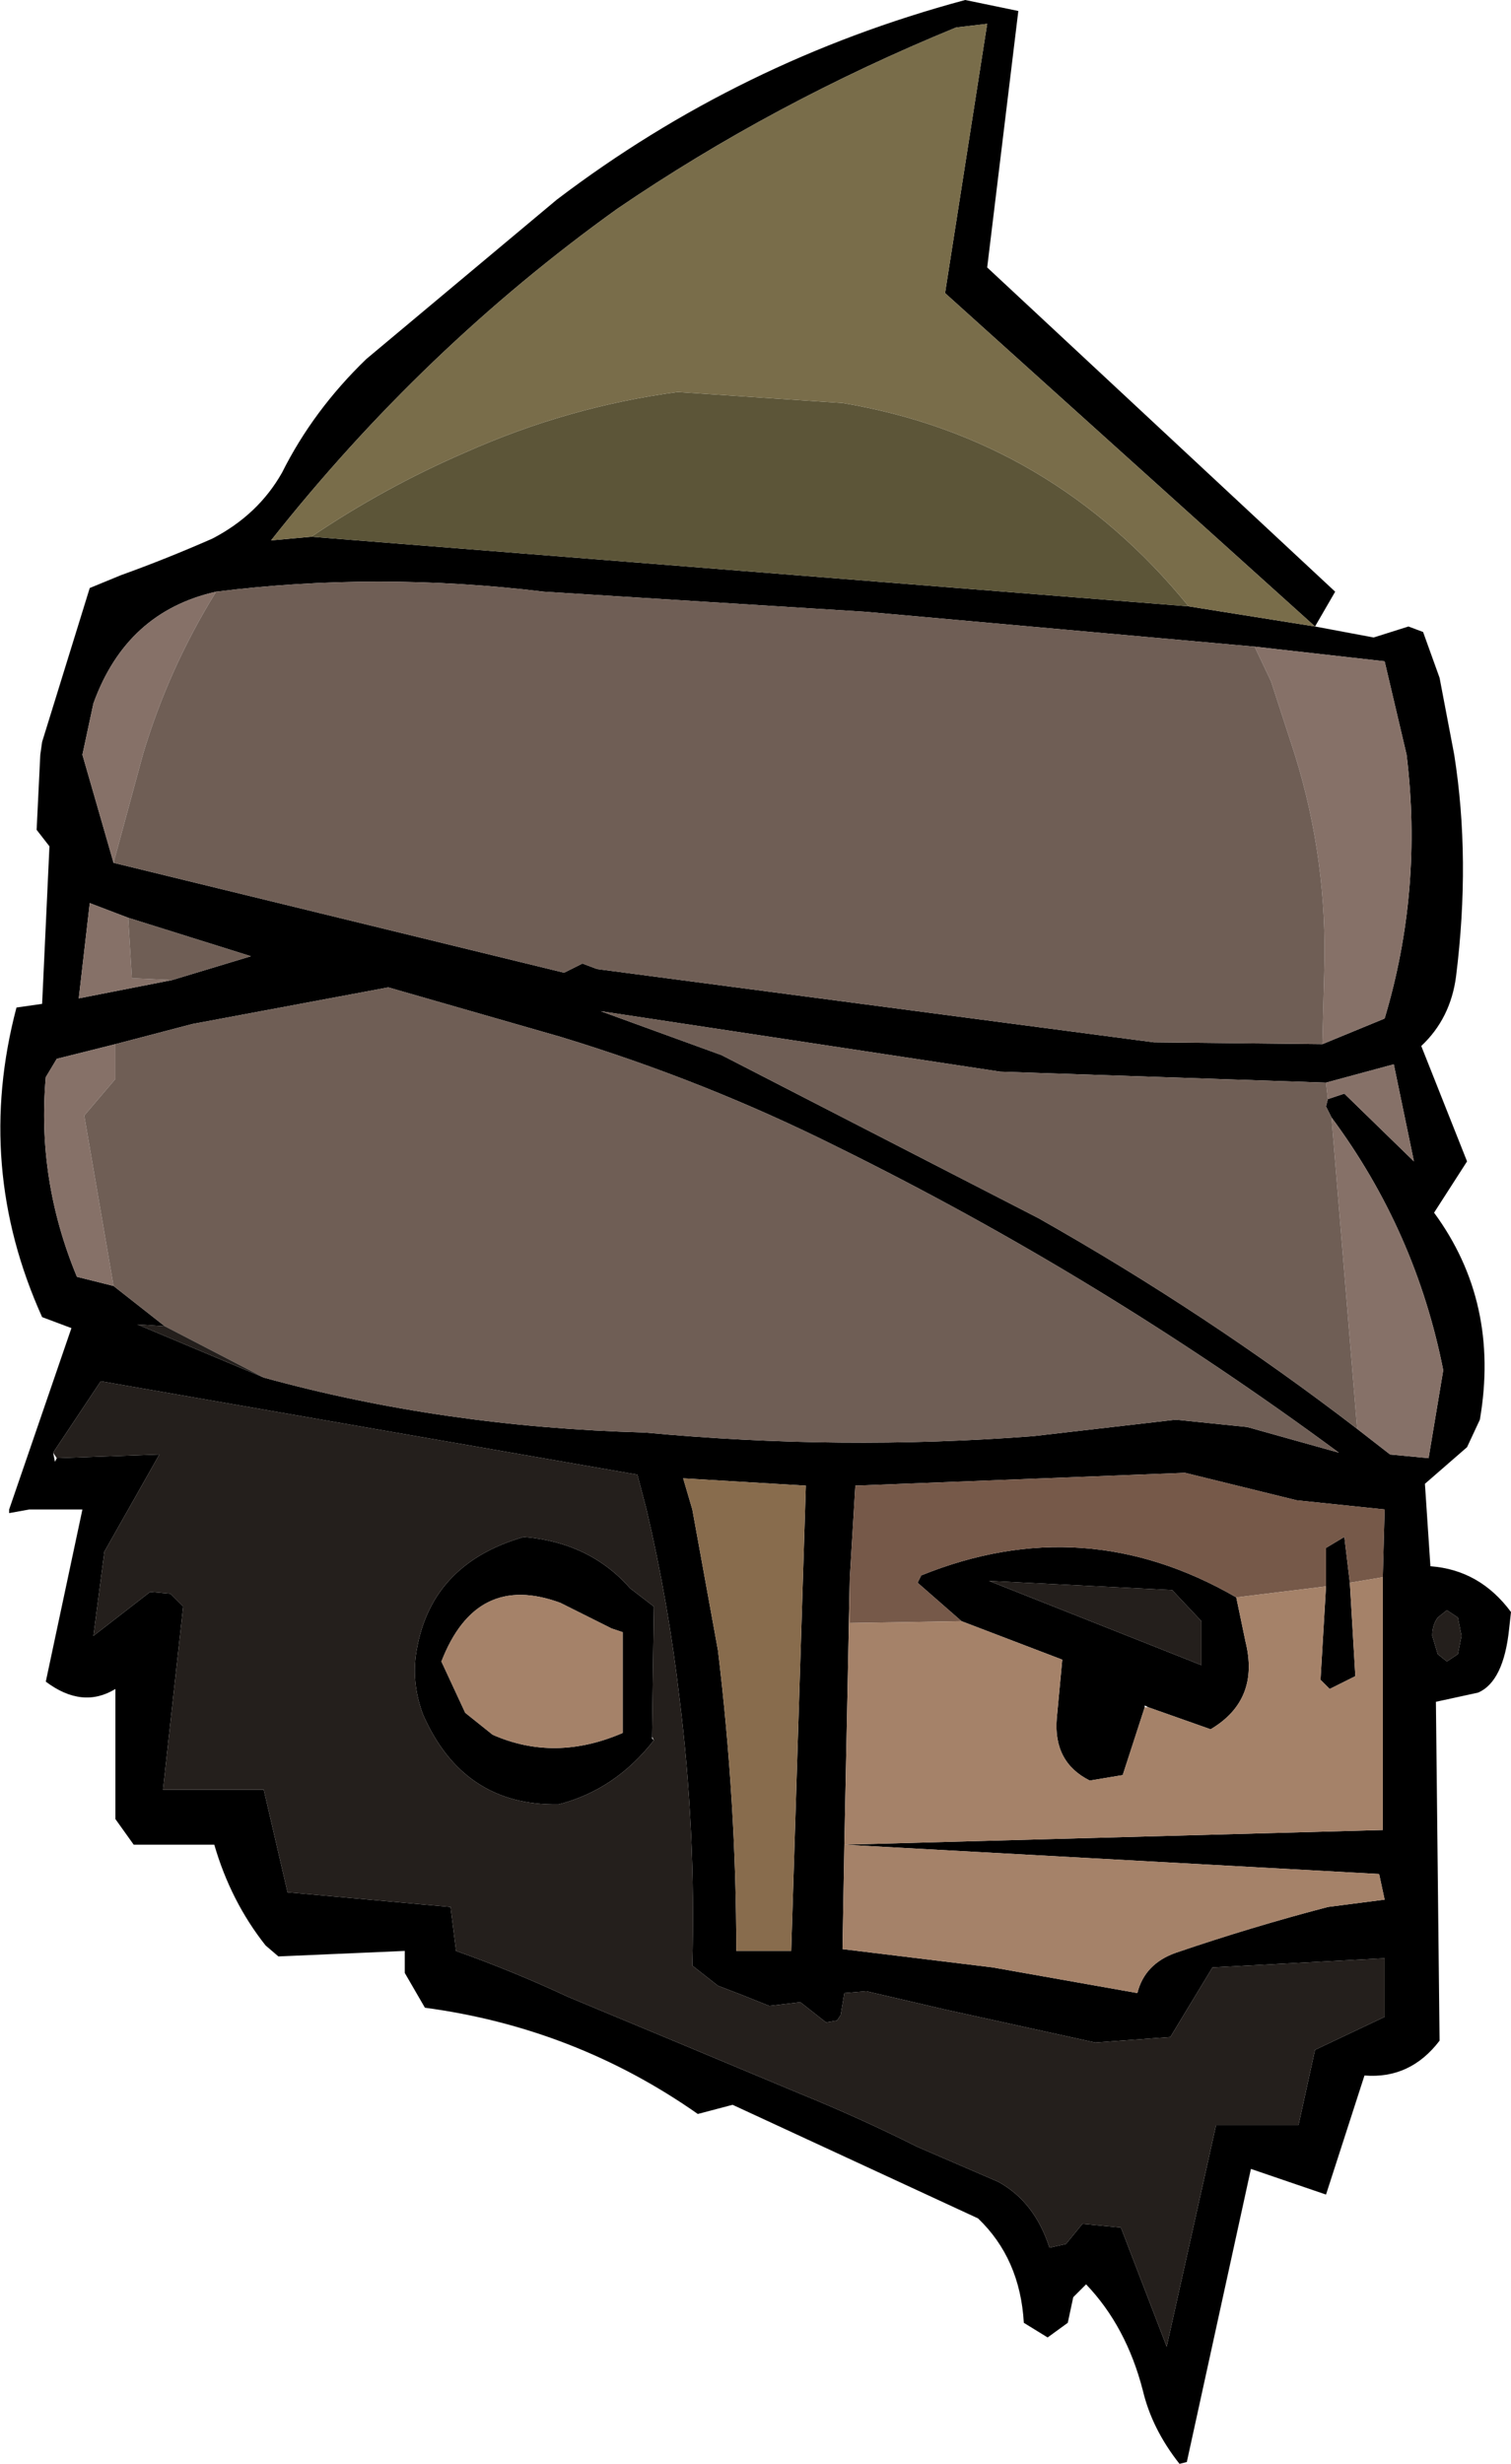 <?xml version="1.0" encoding="UTF-8" standalone="no"?>
<svg xmlns:xlink="http://www.w3.org/1999/xlink" height="67.25px" width="41.25px" xmlns="http://www.w3.org/2000/svg">
  <g transform="matrix(1.0, 0.0, 0.0, 1.0, 20.0, 35.5)">
    <path d="M15.9 -18.4 L5.8 -27.5 6.95 -34.85 6.1 -34.75 Q1.1 -32.7 -3.15 -29.8 -8.45 -26.0 -12.6 -20.75 L-11.5 -20.85 12.45 -18.95 15.9 -18.4 17.5 -18.1 18.45 -18.4 18.85 -18.25 19.3 -17.0 19.7 -14.9 Q20.15 -12.05 19.75 -8.85 19.6 -7.7 18.8 -6.95 L20.05 -3.8 19.15 -2.4 Q20.95 0.05 20.4 3.25 L20.05 4.0 18.9 5.0 19.05 7.25 Q20.4 7.35 21.25 8.5 L21.2 8.95 Q21.05 10.4 20.35 10.7 L19.2 10.95 19.3 20.2 Q18.5 21.25 17.25 21.15 L16.2 24.4 14.15 23.7 12.4 31.7 12.2 31.75 Q11.45 30.8 11.2 29.75 10.75 28.0 9.65 26.85 L9.3 27.2 9.15 27.9 8.6 28.3 7.95 27.9 Q7.85 26.15 6.7 25.05 L0.0 21.95 -0.95 22.2 Q-4.3 19.85 -8.4 19.3 L-8.95 18.35 -8.95 17.75 -12.4 17.9 -12.75 17.6 Q-13.7 16.4 -14.15 14.85 L-16.35 14.85 -16.85 14.15 -16.85 10.6 Q-17.75 11.15 -18.75 10.4 L-17.75 5.7 -19.2 5.7 -19.75 5.8 -19.75 5.7 -18.05 0.75 -18.85 0.45 Q-20.7 -3.65 -19.55 -8.0 L-18.85 -8.1 -18.65 -12.4 -19.0 -12.85 -18.9 -14.9 -18.85 -15.25 -17.55 -19.45 -16.7 -19.8 Q-15.45 -20.25 -14.2 -20.8 -12.95 -21.45 -12.3 -22.6 -11.45 -24.3 -10.0 -25.7 L-4.8 -30.05 Q0.2 -33.85 6.35 -35.5 L7.8 -35.2 6.95 -28.2 16.45 -19.35 15.9 -18.4 M14.25 -17.85 L3.65 -18.8 -5.15 -19.35 Q-9.7 -19.9 -14.1 -19.35 -16.55 -18.8 -17.45 -16.3 L-17.75 -14.9 -16.9 -11.95 -4.6 -8.95 -4.1 -9.2 -3.7 -9.05 11.5 -7.05 16.1 -7.0 17.8 -7.7 Q18.85 -11.2 18.4 -14.9 L17.8 -17.45 14.25 -17.85 M16.35 -5.0 L16.2 -5.3 16.25 -5.5 16.7 -5.65 18.6 -3.8 18.05 -6.45 16.2 -5.95 7.3 -6.25 -3.6 -7.9 -0.3 -6.7 8.35 -2.25 Q12.95 0.35 17.05 3.5 L17.95 4.2 19.0 4.3 19.4 1.9 Q18.65 -1.9 16.35 -5.0 M17.75 7.55 L17.8 5.7 15.4 5.45 12.35 4.7 3.35 5.05 3.2 7.55 3.05 14.85 3.0 17.7 7.1 18.2 11.05 18.9 Q11.25 18.1 12.1 17.8 14.15 17.1 16.25 16.55 L17.8 16.35 17.65 15.65 3.05 14.85 17.75 14.45 17.75 7.55 M6.25 8.75 L5.05 7.7 5.15 7.5 Q9.6 5.7 13.75 8.1 L14.0 9.3 Q14.4 10.9 13.05 11.7 L11.35 11.1 11.25 11.05 11.25 11.1 10.65 12.95 9.75 13.1 Q8.75 12.6 8.85 11.4 L9.0 9.8 6.25 8.75 M16.2 7.8 L16.2 6.75 16.7 6.45 16.85 7.7 17.0 10.25 16.3 10.6 16.05 10.35 16.2 7.8 M-12.8 2.1 Q-7.9 3.45 -2.4 3.6 2.95 4.1 8.2 3.7 L12.1 3.25 14.05 3.45 16.55 4.15 Q10.05 -0.65 2.85 -4.2 -0.75 -6.0 -4.7 -7.2 L-9.4 -8.55 -14.75 -7.55 -16.85 -7.0 -18.45 -6.6 -18.75 -6.1 Q-19.0 -3.3 -17.9 -0.65 L-16.9 -0.4 -15.5 0.7 -16.25 0.65 -12.8 2.1 M19.25 8.65 Q19.1 8.85 19.1 9.15 L19.25 9.65 19.5 9.85 19.8 9.65 19.9 9.15 19.8 8.65 19.5 8.45 19.25 8.65 M12.8 9.95 L12.8 8.75 12.0 7.9 7.0 7.65 12.8 9.95 M1.6 17.75 L2.0 5.05 -1.35 4.85 -1.1 5.7 -0.4 9.55 Q0.1 13.7 0.1 17.75 L1.6 17.75 M-18.45 4.3 L-15.65 4.2 -17.15 6.85 -17.45 9.15 -15.9 7.95 -15.35 8.0 -15.0 8.35 -15.55 13.35 -12.8 13.35 -12.15 16.15 -7.7 16.55 -7.55 17.75 Q-6.0 18.3 -4.5 19.0 L-1.5 20.25 1.85 21.65 Q3.45 22.3 5.05 23.1 L7.25 24.05 Q8.25 24.6 8.65 25.85 L9.1 25.75 9.55 25.2 10.6 25.3 11.85 28.55 13.2 22.5 15.45 22.5 15.9 20.45 17.8 19.55 17.8 17.95 13.1 18.2 11.95 20.1 9.9 20.25 5.8 19.35 3.65 18.85 3.05 18.9 2.95 19.5 2.85 19.65 2.55 19.7 1.85 19.15 1.0 19.25 0.25 18.95 -0.4 18.7 -1.1 18.15 Q-1.0 14.45 -1.45 10.85 -1.75 8.25 -2.35 5.7 L-2.6 4.75 -17.25 2.2 -18.55 4.15 -18.5 4.4 -18.45 4.3 M-15.3 -8.75 L-13.15 -9.4 -16.5 -10.45 -17.55 -10.85 -17.85 -8.25 -15.3 -8.75 M-7.3 11.25 L-6.55 11.85 Q-4.85 12.6 -3.0 11.8 L-3.0 9.05 -3.3 8.95 -4.7 8.25 Q-7.0 7.4 -7.95 9.85 L-7.3 11.25 M-2.15 12.0 Q-3.2 13.35 -4.75 13.75 -7.35 13.8 -8.45 11.3 -8.75 10.5 -8.65 9.7 -8.3 7.2 -5.7 6.45 -3.9 6.6 -2.8 7.85 L-2.15 8.35 -2.2 11.9 -2.2 11.95 -2.15 12.0" fill="#000000" fill-rule="evenodd" stroke="none"/>
    <path d="M12.45 -18.95 L-11.5 -20.85 Q-9.5 -22.2 -7.3 -23.15 -4.5 -24.4 -1.5 -24.8 L3.0 -24.5 Q8.7 -23.55 12.45 -18.95" fill="#5c5538" fill-rule="evenodd" stroke="none"/>
    <path d="M-11.5 -20.85 L-12.6 -20.75 Q-8.45 -26.0 -3.15 -29.8 1.1 -32.7 6.1 -34.75 L6.95 -34.85 5.8 -27.5 15.9 -18.4 12.45 -18.95 Q8.7 -23.55 3.0 -24.5 L-1.5 -24.8 Q-4.5 -24.4 -7.3 -23.15 -9.5 -22.2 -11.5 -20.85" fill="#796d4a" fill-rule="evenodd" stroke="none"/>
    <path d="M16.1 -7.0 L16.15 -8.95 Q16.25 -12.0 15.35 -14.9 L14.7 -16.9 14.25 -17.85 17.8 -17.45 18.4 -14.9 Q18.85 -11.2 17.8 -7.7 L16.1 -7.0 M-14.1 -19.35 Q-15.4 -17.25 -16.1 -14.9 L-16.9 -11.95 -17.75 -14.9 -17.45 -16.3 Q-16.55 -18.8 -14.1 -19.35 M16.25 -5.5 L16.2 -5.95 18.05 -6.45 18.6 -3.8 16.7 -5.65 16.25 -5.5 M17.05 3.5 L16.35 -5.0 Q18.65 -1.9 19.4 1.9 L19.0 4.3 17.95 4.2 17.05 3.5 M-16.9 -0.4 L-17.9 -0.65 Q-19.0 -3.3 -18.75 -6.1 L-18.45 -6.6 -16.85 -7.0 -16.85 -6.05 -17.7 -5.05 -16.9 -0.4 M-16.5 -10.45 L-16.4 -8.8 -15.3 -8.75 -17.85 -8.25 -17.55 -10.85 -16.5 -10.45" fill="#867168" fill-rule="evenodd" stroke="none"/>
    <path d="M14.25 -17.85 L14.7 -16.9 15.35 -14.9 Q16.25 -12.0 16.15 -8.95 L16.1 -7.0 11.5 -7.05 -3.7 -9.05 -4.1 -9.2 -4.6 -8.95 -16.9 -11.95 -16.1 -14.9 Q-15.4 -17.25 -14.1 -19.35 -9.7 -19.9 -5.15 -19.35 L3.65 -18.8 14.25 -17.85 M16.25 -5.5 L16.2 -5.3 16.35 -5.0 17.05 3.5 Q12.95 0.35 8.35 -2.25 L-0.3 -6.7 -3.6 -7.9 7.3 -6.25 16.2 -5.95 16.25 -5.5 M-16.85 -7.0 L-14.75 -7.55 -9.4 -8.55 -4.7 -7.2 Q-0.75 -6.0 2.85 -4.2 10.05 -0.65 16.55 4.15 L14.05 3.45 12.1 3.25 8.2 3.7 Q2.95 4.1 -2.4 3.6 -7.9 3.45 -12.8 2.1 L-15.5 0.7 -16.9 -0.4 -17.7 -5.05 -16.85 -6.05 -16.85 -7.0 M-15.3 -8.75 L-16.4 -8.8 -16.5 -10.45 -13.15 -9.4 -15.3 -8.75" fill="#6f5e55" fill-rule="evenodd" stroke="none"/>
    <path d="M3.2 7.55 L3.35 5.05 12.35 4.7 15.4 5.45 17.8 5.7 17.75 7.55 16.85 7.7 16.7 6.45 16.2 6.75 16.2 7.8 13.75 8.1 Q9.6 5.7 5.15 7.5 L5.05 7.7 6.25 8.75 3.2 8.8 3.2 7.55" fill="#765949" fill-rule="evenodd" stroke="none"/>
    <path d="M3.2 7.55 L3.2 8.8 6.25 8.75 9.0 9.8 8.85 11.4 Q8.75 12.6 9.75 13.1 L10.65 12.95 11.25 11.1 11.35 11.1 13.05 11.7 Q14.4 10.9 14.0 9.3 L13.75 8.1 16.2 7.8 16.05 10.35 16.3 10.6 17.0 10.25 16.85 7.7 17.75 7.55 17.75 14.45 3.05 14.85 17.65 15.65 17.8 16.35 16.25 16.55 Q14.15 17.1 12.1 17.8 11.25 18.1 11.05 18.9 L7.1 18.2 3.0 17.7 3.05 14.85 3.2 7.55 M-7.3 11.25 L-7.95 9.85 Q-7.0 7.4 -4.7 8.25 L-3.3 8.95 -3.0 9.05 -3.0 11.8 Q-4.85 12.6 -6.55 11.85 L-7.3 11.25" fill="#a58269" fill-rule="evenodd" stroke="none"/>
    <path d="M-12.8 2.1 L-16.25 0.65 -15.5 0.7 -12.8 2.1 M12.8 9.95 L7.0 7.65 12.0 7.9 12.8 8.75 12.8 9.95 M19.25 8.65 L19.5 8.45 19.8 8.65 19.9 9.15 19.8 9.65 19.5 9.85 19.25 9.65 19.1 9.15 Q19.1 8.85 19.25 8.65 M-18.55 4.15 L-17.25 2.2 -2.6 4.75 -2.35 5.7 Q-1.75 8.25 -1.45 10.85 -1.0 14.45 -1.1 18.15 L-0.4 18.7 0.25 18.95 1.0 19.25 1.85 19.15 2.55 19.7 2.85 19.65 2.95 19.5 3.05 18.9 3.65 18.85 5.8 19.35 9.9 20.25 11.95 20.1 13.1 18.2 17.8 17.95 17.8 19.55 15.9 20.45 15.45 22.5 13.2 22.5 11.85 28.55 10.6 25.3 9.55 25.2 9.1 25.75 8.65 25.85 Q8.25 24.6 7.25 24.05 L5.05 23.1 Q3.45 22.3 1.85 21.65 L-1.5 20.25 -4.5 19.0 Q-6.0 18.3 -7.55 17.75 L-7.7 16.55 -12.15 16.15 -12.8 13.35 -15.55 13.35 -15.0 8.35 -15.35 8.0 -15.9 7.95 -17.45 9.15 -17.15 6.85 -15.65 4.2 -18.45 4.3 -18.55 4.15 M-2.2 11.9 L-2.15 8.35 -2.8 7.85 Q-3.9 6.6 -5.7 6.45 -8.3 7.2 -8.65 9.7 -8.75 10.5 -8.45 11.3 -7.35 13.8 -4.75 13.75 -3.2 13.35 -2.15 12.0 L-2.2 11.9" fill="#241f1c" fill-rule="evenodd" stroke="none"/>
    <path d="M1.6 17.75 L0.1 17.75 Q0.1 13.7 -0.4 9.55 L-1.1 5.7 -1.35 4.85 2.0 5.05 1.6 17.75" fill="#886c4d" fill-rule="evenodd" stroke="none"/>
  </g>
</svg>
